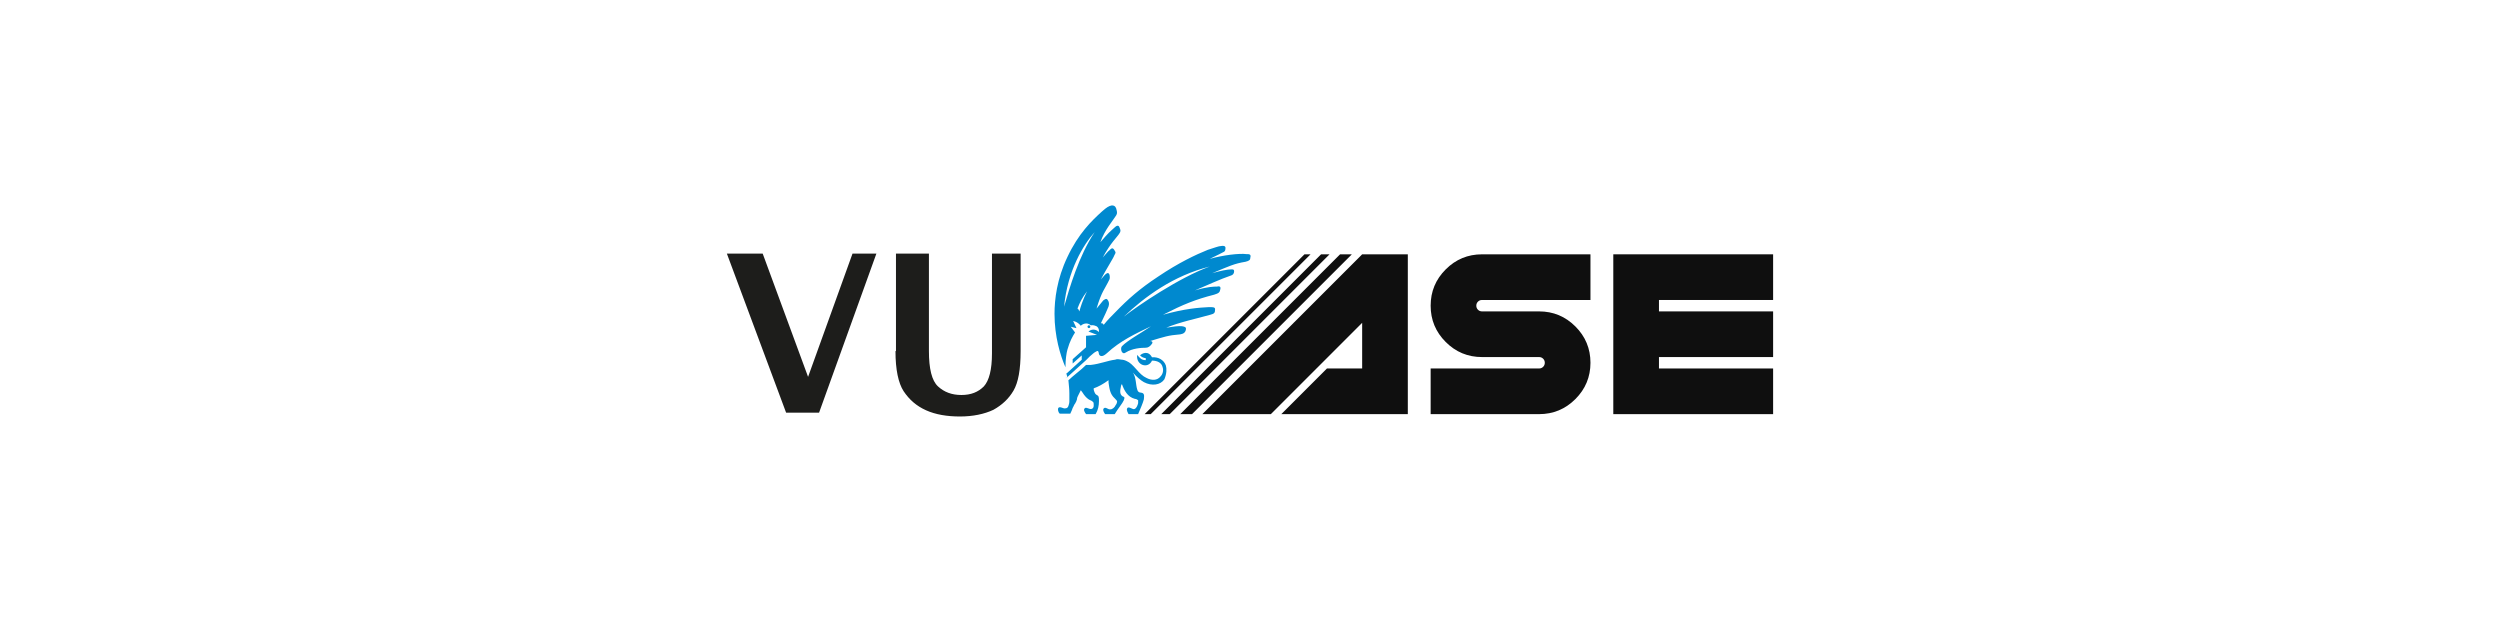 <?xml version="1.0" encoding="UTF-8"?>
<svg id="Layer_1" data-name="Layer 1" xmlns="http://www.w3.org/2000/svg" viewBox="0 0 4020 1000">
  <defs>
    <style>
      .cls-1 {
        fill: #1d1d1b;
      }

      .cls-1, .cls-2, .cls-3 {
        stroke-width: 0px;
      }

      .cls-2 {
        fill: #0f0f0f;
      }

      .cls-3 {
        fill: #0089cf;
      }
    </style>
  </defs>
  <g>
    <path class="cls-2" d="M2300.48,665.93v-73.42h174.38c2.57,0,4.74-.89,6.52-2.66,1.77-1.77,2.66-3.95,2.66-6.52s-.89-4.74-2.66-6.52c-1.78-1.77-3.95-2.66-6.52-2.66h-91.78c-22.76,0-42.22-8.08-58.37-24.23-16.15-16.15-24.23-35.61-24.23-58.37s8.08-42.22,24.23-58.37c16.15-16.15,35.61-24.23,58.37-24.23h174.38v73.42h-174.38c-2.57,0-4.74.89-6.52,2.66-1.78,1.78-2.66,3.95-2.66,6.52s.89,4.74,2.66,6.52c1.77,1.78,3.95,2.66,6.52,2.66h91.78c22.76,0,42.22,8.08,58.37,24.23,16.15,16.15,24.23,35.61,24.23,58.37s-8.08,42.22-24.23,58.37c-16.15,16.15-35.61,24.23-58.37,24.23h-174.38Z"/>
    <path class="cls-2" d="M2851.17,408.95v73.42h-183.56v18.36h183.56v73.43h-183.56v18.36h183.56v73.42h-256.99v-256.99h256.99Z"/>
    <polygon class="cls-2" points="2190.35 408.95 1933.36 665.93 2043.5 665.93 2190.35 519.08 2190.35 592.51 2135.28 592.51 2133.73 592.51 2060.31 665.93 2135.28 665.93 2170.44 665.93 2263.77 665.93 2263.77 408.95 2190.35 408.95"/>
    <path class="cls-2" d="M1840.58,665.93l256.99-256.99h9.79l-256.99,256.99h-9.79ZM1880.91,665.93l256.99-256.99h-13.61l-256.99,256.99h13.61ZM1916.77,665.93l256.99-256.99h-18.93l-256.99,256.99h18.93Z"/>
  </g>
  <g>
    <polygon class="cls-1" points="1264.07 663.59 1168.83 407.84 1226.43 407.84 1299.39 605.99 1370.82 407.84 1409.22 407.84 1317.06 663.59 1264.07 663.59"/>
    <path class="cls-1" d="M1439.94,564.51c0,29.95,4.61,51.46,13.06,64.51,9.22,13.82,20.74,23.81,36.1,30.72,15.36,6.91,33.79,9.98,54.53,9.98s39.17-3.84,53.76-10.75c13.82-7.68,24.58-17.66,32.26-30.72,7.68-13.06,11.52-33.79,11.52-63.75v-156.68h-46.08v160.52c0,26.11-4.61,43.78-13.06,52.99-9.22,9.22-20.74,13.82-36.1,13.82s-27.65-4.61-37.63-13.82c-9.98-9.22-14.59-28.42-14.59-56.83v-156.68h-52.99v156.68h-.77Z"/>
    <path class="cls-3" d="M2004.44,408.6c3.84,0,7.68,0,6.14,5.38,0,3.84-1.54,5.38-7.68,6.91-18.43,3.07-26.11,6.91-53.76,18.43,13.06-3.84,24.58-6.14,30.72-6.14,3.07,0,4.61,0,4.61,3.07,0,3.84-2.3,6.14-5.38,6.91-16.13,5.38-37.63,15.36-57.6,23.81,20.74-6.14,30.72-6.14,35.33-6.14,3.07-.77,6.91-.77,5.38,4.61-.77,4.61-2.3,6.14-9.98,8.45-29.95,7.68-49.15,15.36-82.18,32.26,35.33-9.98,58.37-11.52,73.73-12.29,7.68,0,10.75,0,9.98,4.61,0,3.84-.77,6.14-7.68,7.68-21.5,6.14-48.39,11.52-70.66,20.74,9.98-1.54,19.97-3.07,25.34-2.3,4.61.77,6.91,1.54,6.14,5.38-.77,4.61-3.84,6.91-9.22,7.68-19.2,1.54-25.34,3.84-48.39,10.75,4.61,0,4.61,3.07,2.3,5.38-2.3,3.07-5.38,5.38-9.22,5.38-6.91,0-21.5.77-32.26,7.68-6.14,4.61-9.22-6.14-6.14-9.98,8.45-9.22,33.79-23.04,46.85-32.26-25.34,12.29-49.15,23.04-71.43,43.78-7.68,6.91-11.52,3.84-12.29.77-.77-3.84-.77-6.14-4.61-3.84-3.07,1.54-4.61,3.07-9.98,7.68h0l-6.14,6.14h0l-32.26,29.18v-6.91l25.34-23.04v-6.91l-14.59,13.06v-6.91l21.5-19.2v-18.43l17.66-1.54-13.82-5.38c7.68-6.14,14.59-1.54,16.9.77,0-.77.77-6.14-3.84-9.22-2.3-.77-4.61-2.3-9.22-1.54-6.14-5.38-13.06-2.3-16.13.77-5.38-6.91-12.29-7.68-12.29-7.68l5.38,11.52-9.22-2.3,6.91,9.22c-3.84,6.14-8.45,13.82-12.29,27.65-1.54,5.38-3.07,16.13-3.07,26.11v2.3c-8.45-19.2-17.66-49.92-17.66-86.02,0-23.04,3.84-56.07,20.74-91.4,17.66-37.63,39.17-58.37,55.3-72.96,7.68-6.91,11.52-9.22,16.13-9.98,3.07,0,5.38.77,6.91,4.61,2.3,7.68,1.54,8.45,0,11.52-4.61,7.68-18.43,23.04-25.34,43.01,14.59-16.9,13.82-15.36,23.04-23.81,2.3-2.3,6.14-4.61,7.68,0,2.3,5.38,2.3,6.14-.77,10.75-2.3,3.84-13.82,14.59-26.11,37.63,6.14-6.91,9.22-10.75,10.75-11.52,2.3-2.3,4.61-5.38,7.68-.77,3.84,5.38,1.54,5.38,0,9.22-.77,3.07-13.06,22.27-21.5,38.4,6.14-6.91,6.91-8.45,9.98-9.98,1.54-.77,3.07,0,3.84,2.3s.77,6.14,0,7.68c-7.68,16.13-12.29,18.43-20.74,46.85,6.91-8.45,7.68-9.22,10.75-13.06,2.3-1.54,5.38-4.61,7.68,0,1.54,2.3,2.3,5.38.77,9.98-3.84,9.22-4.61,10.75-12.29,26.88,2.3-.77,3.07,0,4.61,2.3,6.14-7.68,13.06-14.59,18.43-19.97,20.74-21.5,39.94-38.4,69.12-57.6,33.03-22.27,60.67-35.33,79.87-43.01,9.98-3.07,17.66-6.14,21.5-6.14,3.84-.77,6.91,0,6.91,3.07s-.77,5.38-2.3,6.14c-5.38,3.07-9.22,4.61-23.04,11.52,21.5-6.14,47.62-9.22,59.14-7.68M1735.63,500.77c1.54-6.14,5.38-18.43,12.29-32.26-7.68,9.98-11.52,17.66-15.36,27.65,1.54.77,2.3,2.3,3.07,4.61M1711.06,493.09c8.45-29.18,23.81-82.18,49.15-119.81-17.66,19.2-43.78,62.21-49.15,119.81M1807.06,509.22c21.5-16.9,89.09-62.98,138.24-80.64-58.37,14.59-104.45,48.39-138.24,80.64M1874.65,587.55c-3.07-8.45-11.52-13.82-22.27-13.06-6.14-11.52-16.13-6.14-19.2-3.07,3.07,3.07,5.38,3.84,9.22,4.61v3.07c-6.91,0-9.22-3.07-13.82-8.45-2.3,16.9,17.66,23.04,23.81,9.22,9.22,0,15.36,3.84,16.9,9.98,2.3,6.14,0,12.29-3.07,15.36-5.38,6.91-14.59,6.91-23.04,2.3-5.38-2.3-10.75-7.68-15.36-13.06-6.91-7.68-10.75-11.52-16.13-13.82-3.07-1.54-6.14-2.3-8.45-2.3-1.54,0-3.07-.77-5.38-.77-1.54,0-3.07,0-4.61.77-12.29,1.54-24.58,6.91-39.17,8.45h-7.68c-4.61,4.61-9.22,8.45-13.06,11.52l-9.22,7.68h0c-3.84,3.84-6.14,5.38-6.14,5.38.77,9.22,1.54,13.82,1.54,21.5v12.29c0,3.07-.77,5.38-1.54,7.68s-2.3,3.84-5.38,3.84c-2.3.77-8.45-3.84-10.75-.77-1.54,2.3,0,7.68,2.3,9.22h16.9c2.3-4.61,3.07-6.91,3.84-9.22,1.54-2.3,2.3-5.38,3.84-6.91,1.54-2.3,2.3-4.61,3.07-6.91,0-2.3.77-3.84,1.54-5.38,1.54-3.07,3.07-6.14,3.84-7.68,0-.77.77-.77.77-1.54.77.77,1.54,2.3,2.3,3.07,3.84,6.14,7.68,10.75,13.06,13.06,2.3.77,3.84,2.3,4.61,3.07.77.77.77,3.07.77,5.38s-.77,4.61-3.07,5.38c-3.84,1.54-9.22-3.84-11.52-.77-2.3,2.3,0,6.14,2.3,9.22h15.36c3.84-6.14,5.38-13.82,5.38-20.74s0-8.45-4.61-10.75c-1.54-.77-3.07-4.61-3.84-7.68v-2.3c6.91-2.3,15.36-6.91,23.81-13.06v3.84c1.54,9.98,2.3,18.43,9.98,25.34,2.3,2.3,3.84,3.84,3.84,5.38,0,.77-.77,3.84-2.3,5.38-1.54,3.84-5.38,6.91-8.45,6.91-3.84.77-7.68-4.61-10.75-1.54-2.3,2.3.77,7.68,2.3,9.22h15.36c5.38-9.22,12.29-16.9,14.59-22.27,1.54-3.84,1.54-5.38-1.54-6.14-5.38-3.07-4.61-9.22-3.07-16.13,0-1.54.77-2.3,1.54-3.84,3.84,10.75,9.22,20.74,20.74,23.81,2.3,0,4.61,1.54,5.38,2.3v4.61c-.77,3.07-2.3,7.68-5.38,9.22-3.07,2.3-9.98-5.38-12.29-.77-1.54,3.07,1.54,7.68,2.3,9.22h15.36c3.84-9.22,7.68-17.66,9.22-23.81.77-6.91.77-9.98-4.61-10.75-3.07,0-5.38-1.54-6.14-5.38-2.3-6.91-1.54-19.2-6.91-26.88,6.14,6.91,12.29,12.29,17.66,15.36,13.06,6.91,26.88,4.61,33.03-4.61,3.84-9.22,3.84-16.9,2.3-22.27M1748.69,525.34c0,.77.77,2.3,2.3,2.3.77,0,2.3-.77,2.3-2.3,0-.77-.77-2.3-2.3-2.3s-2.3,1.54-2.3,2.3M1714.13,601.38v6.91l2.3-1.54c-.77-1.54-.77-3.84-1.54-5.38h-.77Z"/>
  </g>
</svg>